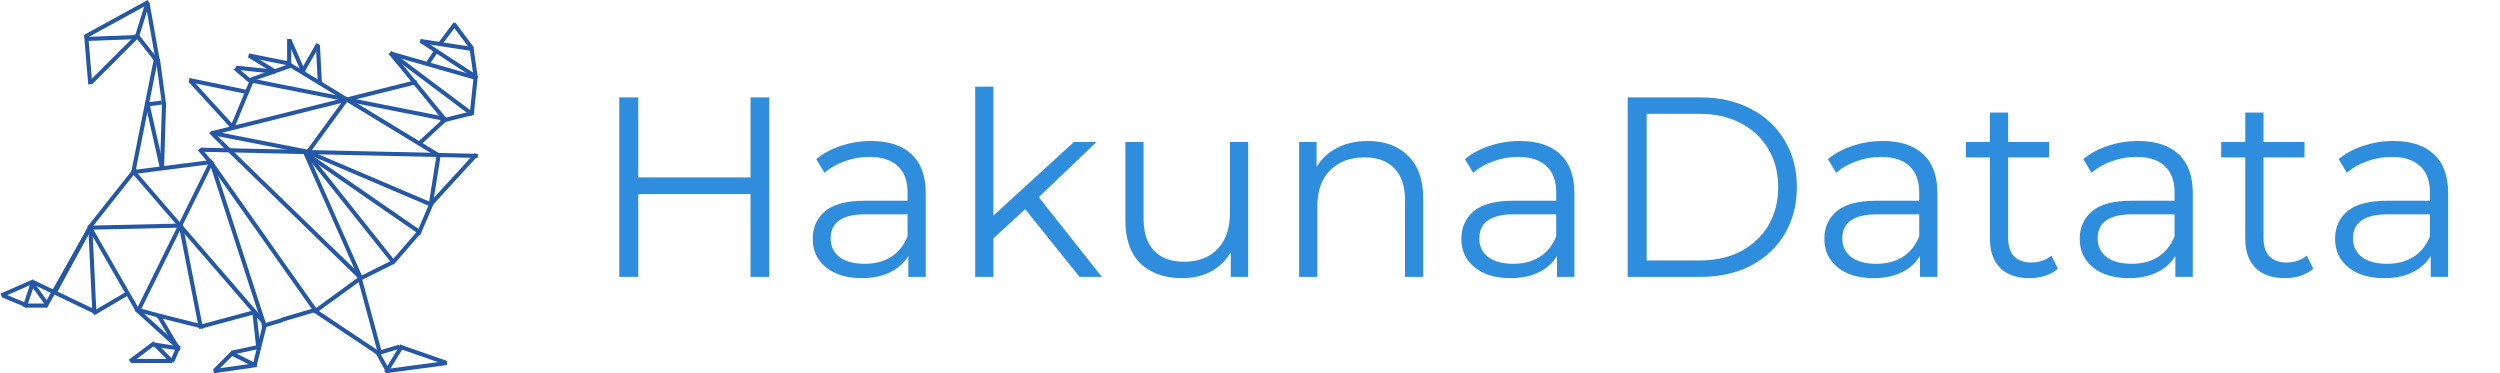 <svg width="1219" height="182" viewBox="0 0 1219 182" fill="none" xmlns="http://www.w3.org/2000/svg">
<line x1="44.004" y1="41.083" x2="42.004" y2="17.083" stroke="#2458A7" stroke-width="2"/>
<line x1="65.019" y1="83.804" x2="76.019" y2="28.804" stroke="#2458A7" stroke-width="2"/>
<line x1="77.214" y1="30.618" x2="66.214" y2="16.618" stroke="#2458A7" stroke-width="2"/>
<line x1="71.954" y1="1.298" x2="66.954" y2="17.298" stroke="#2458A7" stroke-width="2"/>
<line x1="41.962" y1="19.001" x2="67.962" y2="18.001" stroke="#2458A7" stroke-width="2"/>
<line x1="71.984" y1="1.824" x2="76.984" y2="29.824" stroke="#2458A7" stroke-width="2"/>
<line x1="76.991" y1="28.865" x2="79.991" y2="50.865" stroke="#2458A7" stroke-width="2"/>
<line x1="79.001" y1="81.969" x2="80.001" y2="49.969" stroke="#2458A7" stroke-width="2"/>
<line x1="103.127" y1="78.992" x2="64.127" y2="83.992" stroke="#2458A7" stroke-width="2"/>
<line x1="102.232" y1="78.64" x2="97.232" y2="72.64" stroke="#2458A7" stroke-width="2"/>
<line x1="232.978" y1="76" x2="97.978" y2="73" stroke="#2458A7" stroke-width="2"/>
<line x1="102.707" y1="64.293" x2="107.707" y2="69.293" stroke="#2458A7" stroke-width="2"/>
<line x1="92.739" y1="39.326" x2="113.738" y2="62.326" stroke="#2458A7" stroke-width="2"/>
<line x1="92.203" y1="39.021" x2="121.203" y2="45.021" stroke="#2458A7" stroke-width="2"/>
<line x1="113.077" y1="62.615" x2="123.077" y2="38.615" stroke="#2458A7" stroke-width="2"/>
<line x1="114.651" y1="33.241" x2="121.651" y2="39.241" stroke="#2458A7" stroke-width="2"/>
<line x1="115.105" y1="33.005" x2="134.105" y2="35.005" stroke="#2458A7" stroke-width="2"/>
<line x1="121.524" y1="27.148" x2="134.524" y2="35.148" stroke="#2458A7" stroke-width="2"/>
<line x1="121.196" y1="27.019" x2="141.196" y2="31.019" stroke="#2458A7" stroke-width="2"/>
<line x1="141" y1="19" x2="141" y2="33" stroke="#2458A7" stroke-width="2"/>
<line x1="148.084" y1="35.401" x2="141.084" y2="19.401" stroke="#2458A7" stroke-width="2"/>
<line x1="147.132" y1="35.504" x2="155.132" y2="21.504" stroke="#2458A7" stroke-width="2"/>
<line x1="156.001" y1="41.053" x2="155.001" y2="22.053" stroke="#2458A7" stroke-width="2"/>
<line x1="104.192" y1="65.019" x2="150.192" y2="74.019" stroke="#2458A7" stroke-width="2"/>
<line x1="212.832" y1="24.555" x2="208.832" y2="30.555" stroke="#2458A7" stroke-width="2"/>
<path d="M222 11.5L214.5 21.5" stroke="#2458A7" stroke-width="2"/>
<line x1="230.848" y1="23.988" x2="204.848" y2="19.988" stroke="#2458A7" stroke-width="2"/>
<line x1="229.99" y1="23.859" x2="231.99" y2="37.859" stroke="#2458A7" stroke-width="2"/>
<line x1="205.547" y1="20.163" x2="231.547" y2="37.163" stroke="#2458A7" stroke-width="2"/>
<line x1="190.275" y1="26.038" x2="232.275" y2="38.038" stroke="#2458A7" stroke-width="2"/>
<line x1="230.005" y1="55.895" x2="232.005" y2="36.895" stroke="#2458A7" stroke-width="2"/>
<line x1="230.4" y1="55.8" x2="190.4" y2="25.8" stroke="#2458A7" stroke-width="2"/>
<line x1="214.757" y1="59.03" x2="230.757" y2="55.03" stroke="#2458A7" stroke-width="2"/>
<line x1="217.226" y1="58.633" x2="190.226" y2="25.633" stroke="#2458A7" stroke-width="2"/>
<line x1="217.678" y1="57.735" x2="204.678" y2="69.735" stroke="#2458A7" stroke-width="2"/>
<line x1="121.194" y1="39.019" x2="217.194" y2="58.019" stroke="#2458A7" stroke-width="2"/>
<line x1="140.52" y1="31.146" x2="214.52" y2="76.146" stroke="#2458A7" stroke-width="2"/>
<line x1="210.263" y1="99.324" x2="232.263" y2="75.324" stroke="#2458A7" stroke-width="2"/>
<line x1="210.641" y1="98.752" x2="203.919" y2="114.395" stroke="#2458A7" stroke-width="2"/>
<line x1="149.568" y1="75.177" x2="204.568" y2="113.177" stroke="#2458A7" stroke-width="2"/>
<line x1="191.244" y1="128.345" x2="204.244" y2="113.345" stroke="#2458A7" stroke-width="2"/>
<path d="M192 128L149 74" stroke="#2458A7" stroke-width="2"/>
<line x1="191.447" y1="127.894" x2="175.447" y2="135.894" stroke="#2458A7" stroke-width="2"/>
<line x1="175.588" y1="135.809" x2="153.588" y2="151.809" stroke="#2458A7" stroke-width="2"/>
<path d="M102 78L153.82 151.427" stroke="#2458A7" stroke-width="2"/>
<line x1="102.951" y1="78.691" x2="128.951" y2="158.691" stroke="#2458A7" stroke-width="2"/>
<line x1="188.148" y1="181.476" x2="196.148" y2="168.476" stroke="#2458A7" stroke-width="2"/>
<line x1="217.671" y1="176.944" x2="194.671" y2="168.945" stroke="#2458A7" stroke-width="2"/>
<line x1="185.035" y1="171.261" x2="175.035" y2="134.261" stroke="#2458A7" stroke-width="2"/>
<line x1="187.868" y1="181.009" x2="217.868" y2="177.009" stroke="#2458A7" stroke-width="2"/>
<line x1="183.874" y1="171.514" x2="188.874" y2="180.514" stroke="#2458A7" stroke-width="2"/>
<line x1="184.713" y1="172.042" x2="194.713" y2="169.042" stroke="#2458A7" stroke-width="2"/>
<line x1="185.445" y1="172.832" x2="152.445" y2="150.832" stroke="#2458A7" stroke-width="2"/>
<line x1="154.282" y1="150.959" x2="137.282" y2="155.959" stroke="#2458A7" stroke-width="2"/>
<line x1="127.713" y1="159.042" x2="137.713" y2="156.042" stroke="#2458A7" stroke-width="2"/>
<line x1="124.03" y1="178.757" x2="129.03" y2="158.757" stroke="#2458A7" stroke-width="2"/>
<line x1="125.141" y1="177.99" x2="104.141" y2="180.99" stroke="#2458A7" stroke-width="2"/>
<line x1="113.707" y1="171.707" x2="104.707" y2="180.707" stroke="#2458A7" stroke-width="2"/>
<line x1="112.447" y1="172.106" x2="124.447" y2="178.106" stroke="#2458A7" stroke-width="2"/>
<line x1="112.79" y1="172.022" x2="126.79" y2="169.022" stroke="#2458A7" stroke-width="2"/>
<line x1="123.994" y1="151.89" x2="125.994" y2="169.89" stroke="#2458A7" stroke-width="2"/>
<line x1="98.74" y1="159.034" x2="124.74" y2="152.034" stroke="#2458A7" stroke-width="2"/>
<line x1="99.278" y1="159.387" x2="77.756" y2="153.97" stroke="#2458A7" stroke-width="2"/>
<line x1="87.138" y1="170.507" x2="77.138" y2="153.507" stroke="#2458A7" stroke-width="2"/>
<line x1="86.919" y1="169.394" x2="83.919" y2="176.394" stroke="#2458A7" stroke-width="2"/>
<line x1="64" y1="176" x2="84" y2="176" stroke="#2458A7" stroke-width="2"/>
<line x1="63.4" y1="176.2" x2="75.4" y2="167.2" stroke="#2458A7" stroke-width="2"/>
<line x1="83.293" y1="175.707" x2="75.293" y2="167.707" stroke="#2458A7" stroke-width="2"/>
<line x1="87.848" y1="169.988" x2="74.848" y2="167.988" stroke="#2458A7" stroke-width="2"/>
<line x1="87.329" y1="169.742" x2="66.329" y2="150.742" stroke="#2458A7" stroke-width="2"/>
<line x1="77.737" y1="153.965" x2="66.737" y2="150.965" stroke="#2458A7" stroke-width="2"/>
<line x1="102.897" y1="79.442" x2="67.897" y2="150.442" stroke="#2458A7" stroke-width="2"/>
<line x1="62.507" y1="142.862" x2="45.507" y2="152.862" stroke="#2458A7" stroke-width="2"/>
<path d="M16 137.5L46.486 152.126" stroke="#2458A7" stroke-width="2"/>
<line x1="67.133" y1="151.498" x2="44.133" y2="111.498" stroke="#2458A7" stroke-width="2"/>
<line x1="46.001" y1="152.048" x2="44.001" y2="110.048" stroke="#2458A7" stroke-width="2"/>
<line x1="22.129" y1="149.509" x2="44.129" y2="110.509" stroke="#2458A7" stroke-width="2"/>
<line x1="23" y1="149" x2="12" y2="149" stroke="#2458A7" stroke-width="2"/>
<line x1="1.385" y1="144.077" x2="13.385" y2="149.077" stroke="#2458A7" stroke-width="2"/>
<line x1="0.599" y1="144.084" x2="16.599" y2="137.084" stroke="#2458A7" stroke-width="2"/>
<line x1="12.051" y1="149.684" x2="16.051" y2="137.684" stroke="#2458A7" stroke-width="2"/>
<line x1="23.191" y1="148.588" x2="15.191" y2="137.588" stroke="#2458A7" stroke-width="2"/>
<path d="M26.5 143L44.123 110.519" stroke="#2458A7" stroke-width="2"/>
<line x1="98.019" y1="160.192" x2="88.019" y2="109.192" stroke="#2458A7" stroke-width="2"/>
<line x1="64.756" y1="83.346" x2="128.756" y2="157.346" stroke="#2458A7" stroke-width="2"/>
<line x1="107.696" y1="69.282" x2="175.696" y2="135.282" stroke="#2458A7" stroke-width="2"/>
<line x1="148.914" y1="74.595" x2="175.914" y2="135.595" stroke="#2458A7" stroke-width="2"/>
<line x1="210.013" y1="99.842" x2="214.013" y2="74.842" stroke="#2458A7" stroke-width="2"/>
<line x1="203.243" y1="39.97" x2="103.243" y2="64.97" stroke="#2458A7" stroke-width="2"/>
<line x1="210.608" y1="99.92" x2="149.608" y2="73.92" stroke="#2458A7" stroke-width="2"/>
<line x1="168.807" y1="48.59" x2="149.807" y2="74.59" stroke="#2458A7" stroke-width="2"/>
<line x1="230.2" y1="23.6" x2="221.2" y2="11.6" stroke="#2458A7" stroke-width="2"/>
<line x1="121.67" y1="39.056" x2="141.67" y2="32.056" stroke="#2458A7" stroke-width="2"/>
<line x1="43.217" y1="111.379" x2="66.216" y2="82.379" stroke="#2458A7" stroke-width="2"/>
<line x1="88.023" y1="110" x2="44.023" y2="111" stroke="#2458A7" stroke-width="2"/>
<line x1="79.025" y1="82.22" x2="72.025" y2="51.22" stroke="#2458A7" stroke-width="2"/>
<line x1="70.876" y1="51.008" x2="78.876" y2="50.008" stroke="#2458A7" stroke-width="2"/>
<line x1="72.481" y1="0.877" x2="41.481" y2="17.877" stroke="#2458A7" stroke-width="2"/>
<line x1="44.293" y1="40.293" x2="66.293" y2="18.293" stroke="#2458A7" stroke-width="2"/>
<path d="M375.09 47.5V135H365.965V94.625H311.215V135H301.965V47.5H311.215V86.5H365.965V47.5H375.09ZM424.774 68.75C433.358 68.75 439.941 70.917 444.524 75.25C449.108 79.5 451.399 85.833 451.399 94.25V135H442.899V124.75C440.899 128.167 437.941 130.833 434.024 132.75C430.191 134.667 425.608 135.625 420.274 135.625C412.941 135.625 407.108 133.875 402.774 130.375C398.441 126.875 396.274 122.25 396.274 116.5C396.274 110.917 398.274 106.417 402.274 103C406.358 99.583 412.816 97.875 421.649 97.875H442.524V93.875C442.524 88.208 440.941 83.917 437.774 81C434.608 78 429.983 76.5 423.899 76.5C419.733 76.5 415.733 77.208 411.899 78.625C408.066 79.958 404.774 81.833 402.024 84.25L398.024 77.625C401.358 74.792 405.358 72.625 410.024 71.125C414.691 69.542 419.608 68.75 424.774 68.75ZM421.649 128.625C426.649 128.625 430.941 127.5 434.524 125.25C438.108 122.917 440.774 119.583 442.524 115.25V104.5H421.899C410.649 104.5 405.024 108.417 405.024 116.25C405.024 120.083 406.483 123.125 409.399 125.375C412.316 127.542 416.399 128.625 421.649 128.625ZM499.88 102L484.38 116.25V135H475.505V42.25H484.38V105.125L523.63 69.25H534.63L506.505 96.125L537.255 135H526.38L499.88 102ZM608.607 69.25V135H600.107V123C597.774 127 594.566 130.125 590.482 132.375C586.399 134.542 581.732 135.625 576.482 135.625C567.899 135.625 561.107 133.25 556.107 128.5C551.191 123.667 548.732 116.625 548.732 107.375V69.25H557.607V106.5C557.607 113.417 559.316 118.667 562.732 122.25C566.149 125.833 571.024 127.625 577.357 127.625C584.274 127.625 589.732 125.542 593.732 121.375C597.732 117.125 599.732 111.25 599.732 103.75V69.25H608.607ZM666.964 68.75C675.214 68.75 681.756 71.167 686.589 76C691.506 80.75 693.964 87.708 693.964 96.875V135H685.089V97.75C685.089 90.917 683.381 85.708 679.964 82.125C676.547 78.542 671.672 76.75 665.339 76.75C658.256 76.75 652.631 78.875 648.464 83.125C644.381 87.292 642.339 93.083 642.339 100.5V135H633.464V69.25H641.964V81.375C644.381 77.375 647.714 74.292 651.964 72.125C656.297 69.875 661.297 68.75 666.964 68.75ZM741.059 68.75C749.642 68.75 756.225 70.917 760.809 75.25C765.392 79.5 767.684 85.833 767.684 94.25V135H759.184V124.75C757.184 128.167 754.225 130.833 750.309 132.75C746.475 134.667 741.892 135.625 736.559 135.625C729.225 135.625 723.392 133.875 719.059 130.375C714.725 126.875 712.559 122.25 712.559 116.5C712.559 110.917 714.559 106.417 718.559 103C722.642 99.583 729.1 97.875 737.934 97.875H758.809V93.875C758.809 88.208 757.225 83.917 754.059 81C750.892 78 746.267 76.5 740.184 76.5C736.017 76.5 732.017 77.208 728.184 78.625C724.35 79.958 721.059 81.833 718.309 84.25L714.309 77.625C717.642 74.792 721.642 72.625 726.309 71.125C730.975 69.542 735.892 68.75 741.059 68.75ZM737.934 128.625C742.934 128.625 747.225 127.5 750.809 125.25C754.392 122.917 757.059 119.583 758.809 115.25V104.5H738.184C726.934 104.5 721.309 108.417 721.309 116.25C721.309 120.083 722.767 123.125 725.684 125.375C728.6 127.542 732.684 128.625 737.934 128.625ZM793.664 47.5H829.289C838.539 47.5 846.706 49.375 853.789 53.125C860.872 56.792 866.372 61.958 870.289 68.625C874.206 75.208 876.164 82.75 876.164 91.25C876.164 99.75 874.206 107.333 870.289 114C866.372 120.583 860.872 125.75 853.789 129.5C846.706 133.167 838.539 135 829.289 135H793.664V47.5ZM828.789 127C836.456 127 843.164 125.5 848.914 122.5C854.664 119.417 859.122 115.208 862.289 109.875C865.456 104.458 867.039 98.25 867.039 91.25C867.039 84.25 865.456 78.083 862.289 72.75C859.122 67.333 854.664 63.125 848.914 60.125C843.164 57.042 836.456 55.5 828.789 55.5H802.914V127H828.789ZM918.061 68.75C926.644 68.75 933.227 70.917 937.811 75.25C942.394 79.5 944.686 85.833 944.686 94.25V135H936.186V124.75C934.186 128.167 931.227 130.833 927.311 132.75C923.477 134.667 918.894 135.625 913.561 135.625C906.227 135.625 900.394 133.875 896.061 130.375C891.727 126.875 889.561 122.25 889.561 116.5C889.561 110.917 891.561 106.417 895.561 103C899.644 99.583 906.102 97.875 914.936 97.875H935.811V93.875C935.811 88.208 934.227 83.917 931.061 81C927.894 78 923.269 76.5 917.186 76.5C913.019 76.5 909.019 77.208 905.186 78.625C901.352 79.958 898.061 81.833 895.311 84.25L891.311 77.625C894.644 74.792 898.644 72.625 903.311 71.125C907.977 69.542 912.894 68.75 918.061 68.75ZM914.936 128.625C919.936 128.625 924.227 127.5 927.811 125.25C931.394 122.917 934.061 119.583 935.811 115.25V104.5H915.186C903.936 104.5 898.311 108.417 898.311 116.25C898.311 120.083 899.769 123.125 902.686 125.375C905.602 127.542 909.686 128.625 914.936 128.625ZM1003.42 131C1001.75 132.5 999.666 133.667 997.166 134.5C994.749 135.25 992.208 135.625 989.541 135.625C983.374 135.625 978.624 133.958 975.291 130.625C971.958 127.292 970.291 122.583 970.291 116.5V76.75H958.541V69.25H970.291V54.875H979.166V69.25H999.166V76.75H979.166V116C979.166 119.917 980.124 122.917 982.041 125C984.041 127 986.874 128 990.541 128C992.374 128 994.124 127.708 995.791 127.125C997.541 126.542 999.041 125.708 1000.29 124.625L1003.42 131ZM1042.57 68.75C1051.16 68.75 1057.74 70.917 1062.32 75.25C1066.91 79.5 1069.2 85.833 1069.2 94.25V135H1060.7V124.75C1058.7 128.167 1055.74 130.833 1051.82 132.75C1047.99 134.667 1043.41 135.625 1038.07 135.625C1030.74 135.625 1024.91 133.875 1020.57 130.375C1016.24 126.875 1014.07 122.25 1014.07 116.5C1014.07 110.917 1016.07 106.417 1020.07 103C1024.16 99.583 1030.61 97.875 1039.45 97.875H1060.32V93.875C1060.32 88.208 1058.74 83.917 1055.57 81C1052.41 78 1047.78 76.5 1041.7 76.5C1037.53 76.5 1033.53 77.208 1029.7 78.625C1025.86 79.958 1022.57 81.833 1019.82 84.25L1015.82 77.625C1019.16 74.792 1023.16 72.625 1027.82 71.125C1032.49 69.542 1037.41 68.75 1042.57 68.75ZM1039.45 128.625C1044.45 128.625 1048.74 127.5 1052.32 125.25C1055.91 122.917 1058.57 119.583 1060.32 115.25V104.5H1039.7C1028.45 104.5 1022.82 108.417 1022.82 116.25C1022.82 120.083 1024.28 123.125 1027.2 125.375C1030.11 127.542 1034.2 128.625 1039.45 128.625ZM1127.93 131C1126.26 132.5 1124.18 133.667 1121.68 134.5C1119.26 135.25 1116.72 135.625 1114.05 135.625C1107.89 135.625 1103.14 133.958 1099.8 130.625C1096.47 127.292 1094.8 122.583 1094.8 116.5V76.75H1083.05V69.25H1094.8V54.875H1103.68V69.25H1123.68V76.75H1103.68V116C1103.68 119.917 1104.64 122.917 1106.55 125C1108.55 127 1111.39 128 1115.05 128C1116.89 128 1118.64 127.708 1120.3 127.125C1122.05 126.542 1123.55 125.708 1124.8 124.625L1127.93 131ZM1167.08 68.75C1175.67 68.75 1182.25 70.917 1186.83 75.25C1191.42 79.5 1193.71 85.833 1193.71 94.25V135H1185.21V124.75C1183.21 128.167 1180.25 130.833 1176.33 132.75C1172.5 134.667 1167.92 135.625 1162.58 135.625C1155.25 135.625 1149.42 133.875 1145.08 130.375C1140.75 126.875 1138.58 122.25 1138.58 116.5C1138.58 110.917 1140.58 106.417 1144.58 103C1148.67 99.583 1155.13 97.875 1163.96 97.875H1184.83V93.875C1184.83 88.208 1183.25 83.917 1180.08 81C1176.92 78 1172.29 76.5 1166.21 76.5C1162.04 76.5 1158.04 77.208 1154.21 78.625C1150.38 79.958 1147.08 81.833 1144.33 84.25L1140.33 77.625C1143.67 74.792 1147.67 72.625 1152.33 71.125C1157 69.542 1161.92 68.75 1167.08 68.75ZM1163.96 128.625C1168.96 128.625 1173.25 127.5 1176.83 125.25C1180.42 122.917 1183.08 119.583 1184.83 115.25V104.5H1164.21C1152.96 104.5 1147.33 108.417 1147.33 116.25C1147.33 120.083 1148.79 123.125 1151.71 125.375C1154.63 127.542 1158.71 128.625 1163.96 128.625Z" fill="#2E8DDC"/>
</svg>
